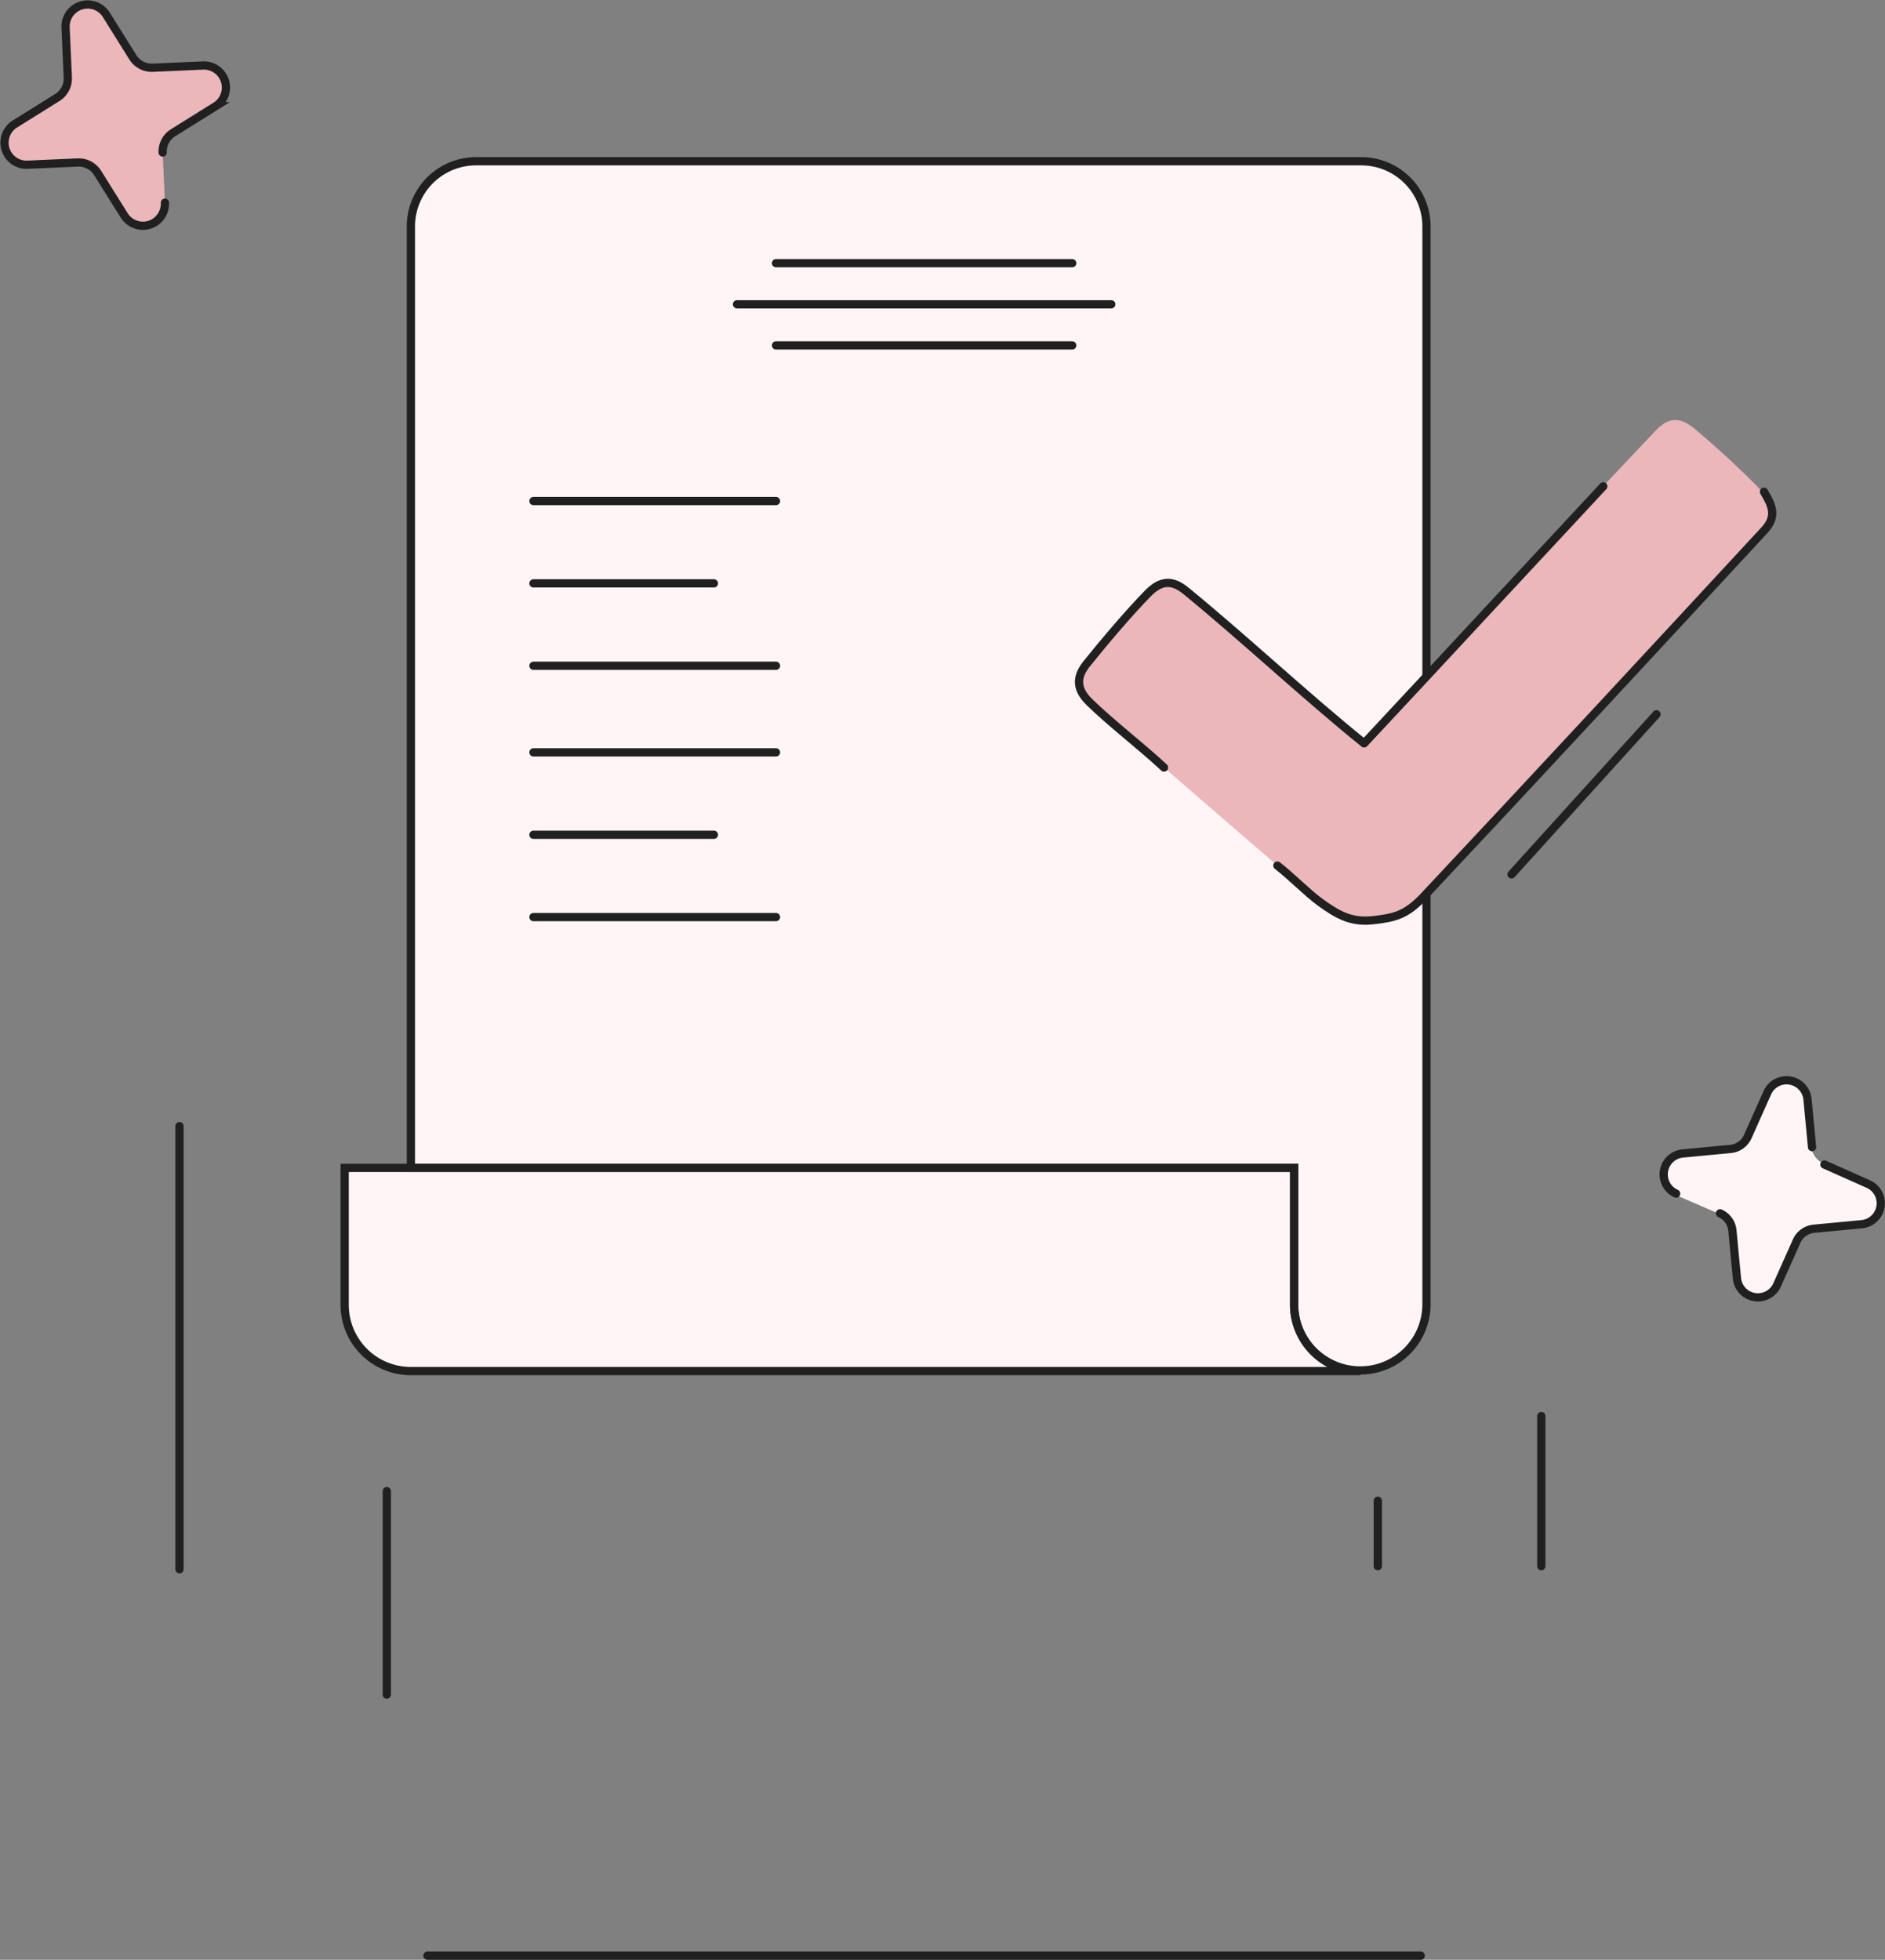 <svg xmlns="http://www.w3.org/2000/svg" width="228.033" height="237.038" viewBox="0 0 228.033 237.038"><rect x="0" y="0" width="228.033" height="237.038" fill="#808080" stroke="none"/><g transform="translate(-74.462 -223.462)"><path d="M122.977,0H15.9A7.886,7.886,0,0,0,8.011,7.883V121.751H0v16.583a8,8,0,0,0,8.011,7.993H122.868a8,8,0,0,0,8-7.993V7.883A7.886,7.886,0,0,0,122.977,0Z" transform="translate(116.158 242.966)" fill="#fff5f7"/><path d="M0,0H120.164" transform="translate(126.173 460.001)" fill="none" stroke="#202020" stroke-linecap="round" stroke-width="0.998"/><path d="M20.385,15.528l5.158-3.219a2.666,2.666,0,0,0-1.537-4.923l-6.076.269A2.708,2.708,0,0,1,15.546,6.41L12.323,1.257A2.669,2.669,0,0,0,7.395,2.792l.269,6.069a2.7,2.7,0,0,1-1.247,2.382L1.259,14.462A2.666,2.666,0,0,0,2.8,19.385l6.076-.269a2.708,2.708,0,0,1,2.385,1.246l3.223,5.152a2.669,2.669,0,0,0,4.929-1.535l-.269-6.069A2.659,2.659,0,0,1,20.385,15.528Z" transform="translate(75 224)" fill="#ecb7bb"/><path d="M19.138,17.91a2.7,2.7,0,0,1,1.247-2.382l5.158-3.219a2.666,2.666,0,0,0-1.537-4.923l-6.076.269A2.708,2.708,0,0,1,15.546,6.41L12.323,1.257A2.669,2.669,0,0,0,7.395,2.792l.269,6.069a2.7,2.7,0,0,1-1.247,2.382L1.259,14.462A2.666,2.666,0,0,0,2.8,19.385l6.076-.269a2.708,2.708,0,0,1,2.385,1.246l3.223,5.152a2.669,2.669,0,0,0,4.929-1.535" transform="translate(75 224)" fill="none" stroke="#202020" stroke-linecap="round" stroke-width="0.998"/><path d="M0,0V53.6" transform="translate(96.174 359.666)" fill="none" stroke="#202020" stroke-linecap="round" stroke-width="0.998"/><path d="M0,0V24.615" transform="translate(121.255 403.813)" fill="none" stroke="#202020" stroke-linecap="round" stroke-width="0.998"/><path d="M0,0V18.158" transform="translate(260.915 394.736)" fill="none" stroke="#202020" stroke-linecap="round" stroke-width="0.998"/><path d="M0,0V7.913" transform="translate(241.14 404.98)" fill="none" stroke="#202020" stroke-linecap="round" stroke-width="0.998"/><path d="M122.868,24.575H8.011A8,8,0,0,1,0,16.583V0H114.856V16.583A8,8,0,0,0,122.868,24.575Z" transform="translate(116.158 364.719)" fill="none" stroke="#202020" stroke-linecap="round" stroke-width="0.998"/><path d="M122.858,7.883V138.334a8.007,8.007,0,0,1-16.013,0V121.751H0V7.883A7.886,7.886,0,0,1,7.892,0H114.966A7.886,7.886,0,0,1,122.858,7.883Z" transform="translate(124.168 242.966)" fill="none" stroke="#202020" stroke-linecap="round" stroke-width="0.998"/><path d="M0,0H35.838" transform="translate(168.336 255.294)" fill="none" stroke="#202020" stroke-linecap="round" stroke-width="0.998"/><path d="M0,0H45.276" transform="translate(163.619 260.267)" fill="none" stroke="#202020" stroke-linecap="round" stroke-width="0.998"/><path d="M0,0H35.838" transform="translate(168.336 265.24)" fill="none" stroke="#202020" stroke-linecap="round" stroke-width="0.998"/><path d="M0,0H29.342" transform="translate(138.996 284.065)" fill="none" stroke="#202020" stroke-linecap="round" stroke-width="0.998"/><path d="M0,0H29.342" transform="translate(138.996 303.987)" fill="none" stroke="#202020" stroke-linecap="round" stroke-width="0.998"/><path d="M0,0H21.83" transform="translate(138.996 294.021)" fill="none" stroke="#202020" stroke-linecap="round" stroke-width="0.998"/><path d="M0,0H29.342" transform="translate(138.996 314.461)" fill="none" stroke="#202020" stroke-linecap="round" stroke-width="0.998"/><path d="M0,0H29.342" transform="translate(138.996 334.383)" fill="none" stroke="#202020" stroke-linecap="round" stroke-width="0.998"/><path d="M0,0H21.83" transform="translate(138.996 324.427)" fill="none" stroke="#202020" stroke-linecap="round" stroke-width="0.998"/><path d="M35.572,60.476c-2.654.159-4.081-.229-6.415-2.212C20.178,50.63,10.191,41.969,1.3,34.116c-1.726-1.525-1.626-2.98-.339-4.634,2.045-2.621,5.048-6.089,7.373-8.491,1.467-1.515,2.853-1.794,4.639-.319,7.034,5.83,14.357,12.487,21.471,18.5C46.228,26.642,58.111,13.557,69.834,1.23c1.626-1.7,3.023-1.515,4.649-.179a110.61,110.61,0,0,1,8.241,7.644c1.457,1.5,1.756,2.92.17,4.644C69.525,27.878,55.227,43.245,41.768,57.576A7.636,7.636,0,0,1,35.572,60.476Z" transform="translate(204.969 274.265)" fill="#ecb7bb"/><path d="M10.285,34.013c-2.794-2.6-6.405-5.352-9.029-7.913C-.3,24.575-.41,23.13.927,21.466c2.115-2.631,5.038-6.089,7.383-8.491,1.487-1.515,2.853-1.794,4.639-.319,7.074,5.79,14.277,12.567,21.541,18.437,4.24-4.524,11.843-12.716,15.275-16.414s2.744-2.95,5.388-5.79S60.679,2.94,63.423,0" transform="translate(204.994 282.281)" fill="none" stroke="#202020" stroke-linecap="round" stroke-linejoin="round" stroke-width="0.998"/><path d="M58.865,0c.938,1.585,1.656,2.92.05,4.654C45.426,19.234,31.248,34.531,17.749,48.912c-2.165,2.3-3.582,2.621-6.186,2.91s-4.24-.618-6.385-2.173C3.632,48.523,1.616,46.46,0,45.214" transform="translate(228.988 282.94)" fill="none" stroke="#202020" stroke-linecap="round" stroke-linejoin="round" stroke-width="0.998"/><path d="M17.54,0Q8.77,9.687,0,19.363" transform="translate(257.314 309.856)" fill="none" stroke="#202020" stroke-linecap="round" stroke-linejoin="round" stroke-width="0.998"/><path d="M18.328,17.968l5.807-.618a2.552,2.552,0,0,0,.738-4.883l-5.358-2.312a2.556,2.556,0,0,1-1.527-2.073l-.619-5.8a2.556,2.556,0,0,0-4.889-.737L10.167,6.9A2.558,2.558,0,0,1,8.092,8.421l-5.807.618a2.552,2.552,0,0,0-.738,4.883L6.9,16.234a2.555,2.555,0,0,1,1.527,2.073l.619,5.8a2.556,2.556,0,0,0,4.889.737l2.315-5.352A2.544,2.544,0,0,1,18.328,17.968Z" transform="translate(275.58 354.055)" fill="#fff5f7"/><path d="M17.949,8.083,17.4,2.3a2.547,2.547,0,0,0-4.859-.8l-2.365,5.3A2.541,2.541,0,0,1,8.092,8.3L2.305,8.85a2.543,2.543,0,0,0-.8,4.853" transform="translate(275.721 354.126)" fill="none" stroke="#202020" stroke-linecap="round" stroke-width="0.998"/><path d="M0,5.9A2.538,2.538,0,0,1,1.5,7.983l.549,5.78a2.547,2.547,0,0,0,4.859.8l2.365-5.3a2.541,2.541,0,0,1,2.085-1.495l5.787-.548a2.543,2.543,0,0,0,.8-4.853L12.631,0" transform="translate(282.535 364.311)" fill="none" stroke="#202020" stroke-linecap="round" stroke-width="0.998"/></g></svg>